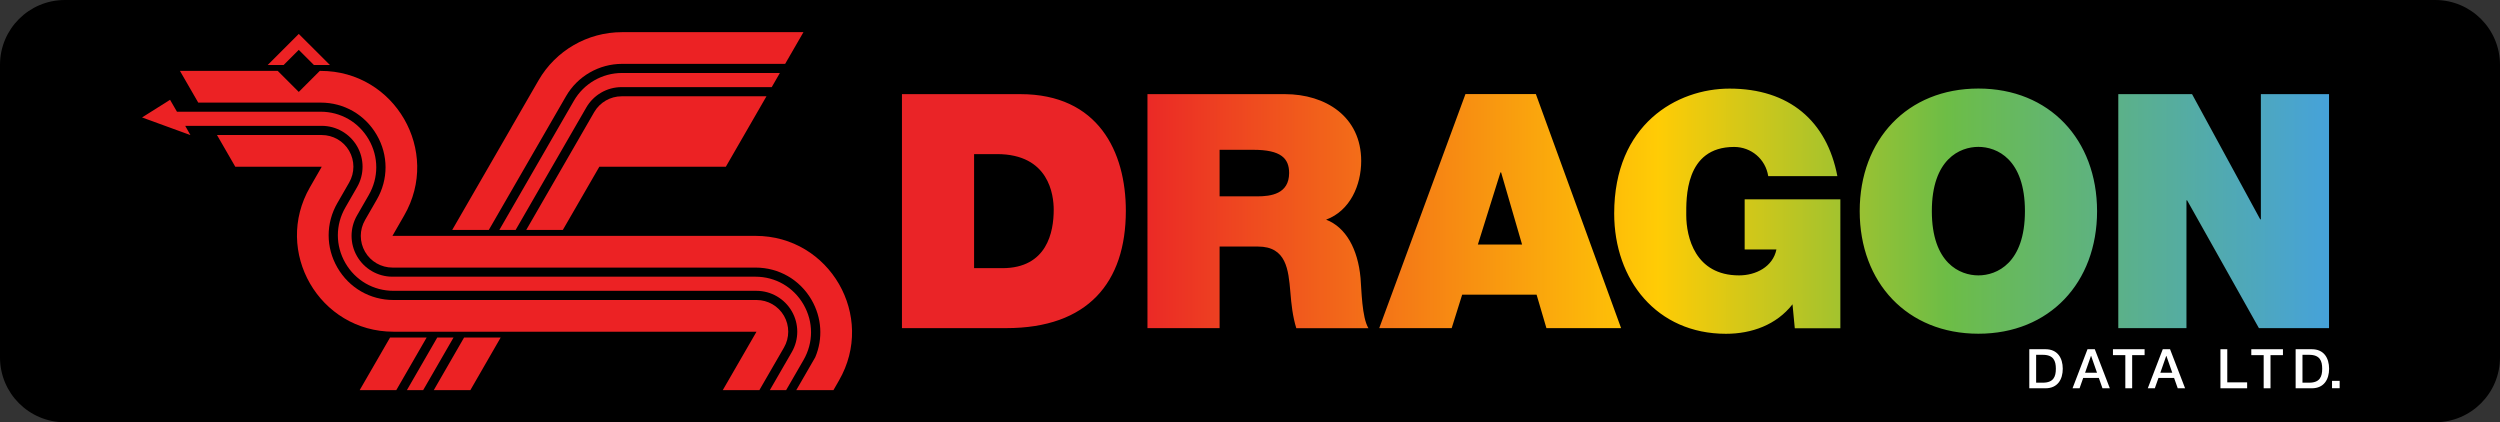 <?xml version="1.0" encoding="utf-8"?>
<!-- Generator: Adobe Illustrator 25.0.0, SVG Export Plug-In . SVG Version: 6.00 Build 0)  -->
<svg version="1.1" id="Layer_1" xmlns="http://www.w3.org/2000/svg" xmlns:xlink="http://www.w3.org/1999/xlink" x="0px" y="0px"
	 viewBox="0 0 3840 648.6" style="enable-background:new 0 0 3840 648.6;" xml:space="preserve">
<rect x="0" y="0" width="3840" height="648.6" fill="#333333" stroke="none"/>
<style type="text/css">
	.st0{fill:#EC2224;}
	.st1{fill:#FFFFFF;}
	.st2{fill:url(#SVGID_1_);}
	.st3{fill:url(#SVGID_2_);}
	.st4{fill:url(#SVGID_3_);}
	.st5{fill:url(#SVGID_4_);}
	.st6{fill:url(#SVGID_5_);}
	.st7{fill:url(#SVGID_6_);}
	.st8{fill:url(#SVGID_7_);}
	.st9{fill:url(#SVGID_8_);}
	.st10{fill:url(#SVGID_9_);}
	.st11{fill:url(#SVGID_10_);}
	.st12{fill:url(#SVGID_11_);}
	.st13{fill:url(#SVGID_12_);}
	.st14{fill:url(#SVGID_13_);}
	.st15{fill:url(#SVGID_14_);}
	.st16{fill:url(#SVGID_15_);}
	.st17{fill:url(#SVGID_16_);}
	.st18{fill:url(#SVGID_17_);}
	.st19{fill:url(#SVGID_18_);}
	.st20{fill:url(#SVGID_19_);}
	.st21{fill:url(#SVGID_20_);}
	.st22{fill:url(#SVGID_21_);}
	.st23{fill:url(#SVGID_22_);}
	.st24{fill:url(#SVGID_23_);}
	.st25{fill:url(#SVGID_24_);}
	.st26{fill:url(#SVGID_25_);}
	.st27{fill:url(#SVGID_26_);}
	.st28{fill:url(#SVGID_27_);}
	.st29{fill:url(#SVGID_28_);}
	.st30{fill:url(#SVGID_29_);}
	.st31{fill:url(#SVGID_30_);}
	.st32{fill:url(#SVGID_31_);}
	.st33{fill:url(#SVGID_32_);}
	.st34{fill:url(#SVGID_33_);}
	.st35{fill:url(#SVGID_34_);}
	.st36{fill:url(#SVGID_35_);}
	.st37{fill:url(#SVGID_36_);}
	.st38{fill:url(#SVGID_37_);}
	.st39{fill:url(#SVGID_38_);}
</style>
<g>
	<path d="M3740.4,648.6H99.6C44.6,648.6,0,604,0,549V99.6C0,44.6,44.6,0,99.6,0h3640.8c55,0,99.6,44.6,99.6,99.6V549
		C3840,604,3795.4,648.6,3740.4,648.6z"/>
	<g>
		<polygon class="st0" points="696.6,518.5 650,599.2 625,599.2 671.6,518.5 		"/>
		<path class="st0" d="M792,353.2l108.5-188c11.2-19.4,31.9-31.4,54.3-31.4h230.6l12.5-21.7h-158.1l-84.4,0
			c-30.4,0-58.7,16.3-73.9,42.7l-41,71l-1.2,2.1L767,353.2H792z"/>
		<g>
			<path class="st0" d="M1234.1,49.4l-194.3,0l0,0h-84.4c-52.9,0-101.8,28.2-128.2,74l-41,71l-1.2,2.2l-90.4,156.6h56.2l118.6-205.4
				c17.7-30.7,50.7-49.7,86.1-49.7H1206L1234.1,49.4z"/>
			<path class="st0" d="M920.6,256.1h194.3l62.4-108.2H954.9c-17.4,0-33.5,9.3-42.2,24.3L808.3,353.2h56.2L920.6,256.1z"/>
			<polygon class="st0" points="769,518.5 722.5,599.2 666.3,599.2 712.8,518.5 			"/>
			<polygon class="st0" points="599.1,518.5 552.5,599.2 608.7,599.2 655.3,518.5 			"/>
		</g>
		<path class="st0" d="M361.4,256.1h132.8l-18,31.3c-57,98.7,14.2,222.1,128.2,222.1h0l557.6,0l-51.8,89.7h56.2l37.8-65.4
			c8.7-15.1,8.7-33.6,0-48.7c-8.7-15.1-24.8-24.3-42.2-24.3H604.4c-35.9,0-68.1-18.6-86.1-49.7c-18-31.1-18-68.3,0-99.4l18-31.3
			c8.7-15.1,8.7-33.6,0-48.7c-8.7-15.1-24.8-24.3-42.2-24.3H333.3L361.4,256.1z"/>
		<path class="st0" d="M304.5,157.6h188.1c35.9,0,68.1,18.6,86.1,49.7c18,31.1,18,68.3,0,99.4l-18,31.3c-8.7,15.1-8.7,33.6,0,48.7
			c8.7,15.1,24.8,24.3,42.2,24.3l557.6,0c35.9,0,68.1,18.6,86.1,49.7c15.8,27.4,17.7,59.6,5.6,88.1l-29.1,50.4h57.1l8.5-14.8
			c57-98.7-14.2-222.1-128.2-222.1l-301.1,0H689.3l-86.5,0l18-31.3c57-98.7-14.2-222.1-128.2-222.1h-1.4l-32.3,32.3l-32.3-32.3
			H276.4L304.5,157.6z"/>
		<g>
			<polygon class="st0" points="435.7,99.8 458.9,76.6 482.1,99.8 506.7,99.8 458.9,52.1 411.2,99.8 			"/>
		</g>
		<path class="st0" d="M292.5,207.5l-74.3-27.1l43-27.1l10.6,18.3h220.7c30.8,0,58.5,16,73.9,42.7c15.4,26.7,15.4,58.6,0,85.3
			l-18,31.3c-11.2,19.4-11.2,43.3,0,62.7c11.2,19.4,31.9,31.4,54.3,31.4l557.6,0c30.8,0,58.5,16,73.9,42.7s15.4,58.6,0,85.3
			l-26.7,46.2h-25l33.7-58.4c11.2-19.4,11.2-43.3,0-62.7c-11.2-19.4-31.9-31.4-54.3-31.4H774.3H604.4c-30.8,0-58.5-16-73.9-42.7
			c-15.4-26.7-15.4-58.6,0-85.3l18-31.3c11.2-19.4,11.2-43.3,0-62.7c-11.2-19.4-31.9-31.4-54.3-31.4H284.5L292.5,207.5z"/>
	</g>
	<g>
		<g>
			<path class="st1" d="M3117,536.4h24.9c18.5,0,26.5,13.5,26.5,30s-8,30-26.5,30H3117V536.4z M3127.5,587.8h10.3
				c16.5,0,20-9.4,20-21.4c0-12-3.5-21.4-20-21.4h-10.3V587.8z"/>
			<path class="st1" d="M3206.4,536.4h11.2l23.1,60h-11.3l-5.6-15.9h-24l-5.6,15.9h-10.8L3206.4,536.4z M3202.7,572.5h18.3l-9-25.8
				h-0.3L3202.7,572.5z"/>
			<path class="st1" d="M3245.5,536.4h48.6v9.1H3275v50.9h-10.5v-50.9h-19V536.4z"/>
			<path class="st1" d="M3322,536.4h11.2l23.1,60H3345l-5.6-15.9h-24l-5.6,15.9H3299L3322,536.4z M3318.3,572.5h18.3l-9-25.8h-0.3
				L3318.3,572.5z"/>
			<path class="st1" d="M3410.6,536.4h10.5v50.9h30.5v9.1h-41V536.4z"/>
			<path class="st1" d="M3458,536.4h48.6v9.1h-19.1v50.9H3477v-50.9h-19V536.4z"/>
			<path class="st1" d="M3526.1,536.4h24.9c18.5,0,26.5,13.5,26.5,30s-8,30-26.5,30h-24.9V536.4z M3536.6,587.8h10.3
				c16.5,0,20-9.4,20-21.4c0-12-3.5-21.4-20-21.4h-10.3V587.8z"/>
			<path class="st1" d="M3582,585h11.7v11.3H3582V585z"/>
		</g>
		<g>
			<g>
				<linearGradient id="SVGID_1_" gradientUnits="userSpaceOnUse" x1="1385.426" y1="324.296" x2="3577.463" y2="324.296">
					<stop  offset="0.16" style="stop-color:#EA2427"/>
					<stop  offset="0.53" style="stop-color:#FFCC05"/>
					<stop  offset="0.732" style="stop-color:#6DBD46"/>
					<stop  offset="1" style="stop-color:#46A2DA"/>
				</linearGradient>
				<path class="st2" d="M1567.2,144.6h-181.8V504h160.1c125.4,0,183.8-70,183.8-180.2C1729.3,233.2,1687,144.6,1567.2,144.6z
					 M1539.5,411.9h-43.3V236.7h35.2c80.1,0,87.1,62.9,87.1,85.6C1618.5,356,1608.5,411.9,1539.5,411.9z M2036.9,337.4
					c36.8-13.6,53.9-52.9,53.9-90.1c0-68-54.4-102.7-117.3-102.7h-211V504h110.8V378.7h58.9c43.8,0,46.8,35.7,49.8,70
					c1.5,18.6,3.5,37.3,9.1,55.4h110.8c-10.1-16.6-10.6-59.4-12.1-77C2085.7,382.2,2067.1,349,2036.9,337.4z M1931.2,301.6h-57.9
					v-71.5h51.9c42.3,0,54.9,13.1,54.9,35.7C1980,298.1,1951.8,301.6,1931.2,301.6z M2250.9,144.6L2118.5,504h111.3l16.1-51.4h114.3
					l15.1,51.4H2490l-130.9-359.5H2250.9z M2270,375.6l34.7-110.8h1l32.2,110.8H2270z M2679.8,383.2h48.8
					c-5.5,26.7-31.7,39.8-57.4,39.8c-67.5,0-81.1-58.9-81.1-92.6c0-24.7-2.5-104.7,73.5-104.7c26.2,0,48.3,18.6,52.4,44.8h106.2
					c-16.1-84.6-74-134.4-165.6-134.4c-81.1,0-177.2,54.9-177.2,191.8c0,102.2,65.4,184.8,171.7,184.8c39.3,0,77.5-13.6,102.2-45.3
					l3.5,36.8h70V306.2h-147V383.2z M3038.8,136c-109.2,0-182.3,78.5-182.3,188.3c0,109.8,73,188.3,182.3,188.3
					c109.3,0,182.3-78.5,182.3-188.3C3221,214.5,3148,136,3038.8,136z M3038.8,423c-28.2,0-71.5-18.6-71.5-98.7
					c0-80.1,43.3-98.7,71.5-98.7c28.2,0,71.5,18.6,71.5,98.7C3110.3,404.3,3067,423,3038.8,423z M3472.7,144.6v192.3h-1L3367,144.6
					h-113.3V504h104.7V307.7h1L3469.7,504h107.7V144.6H3472.7z"/>
			</g>
		</g>
	</g>
</g>
</svg>
